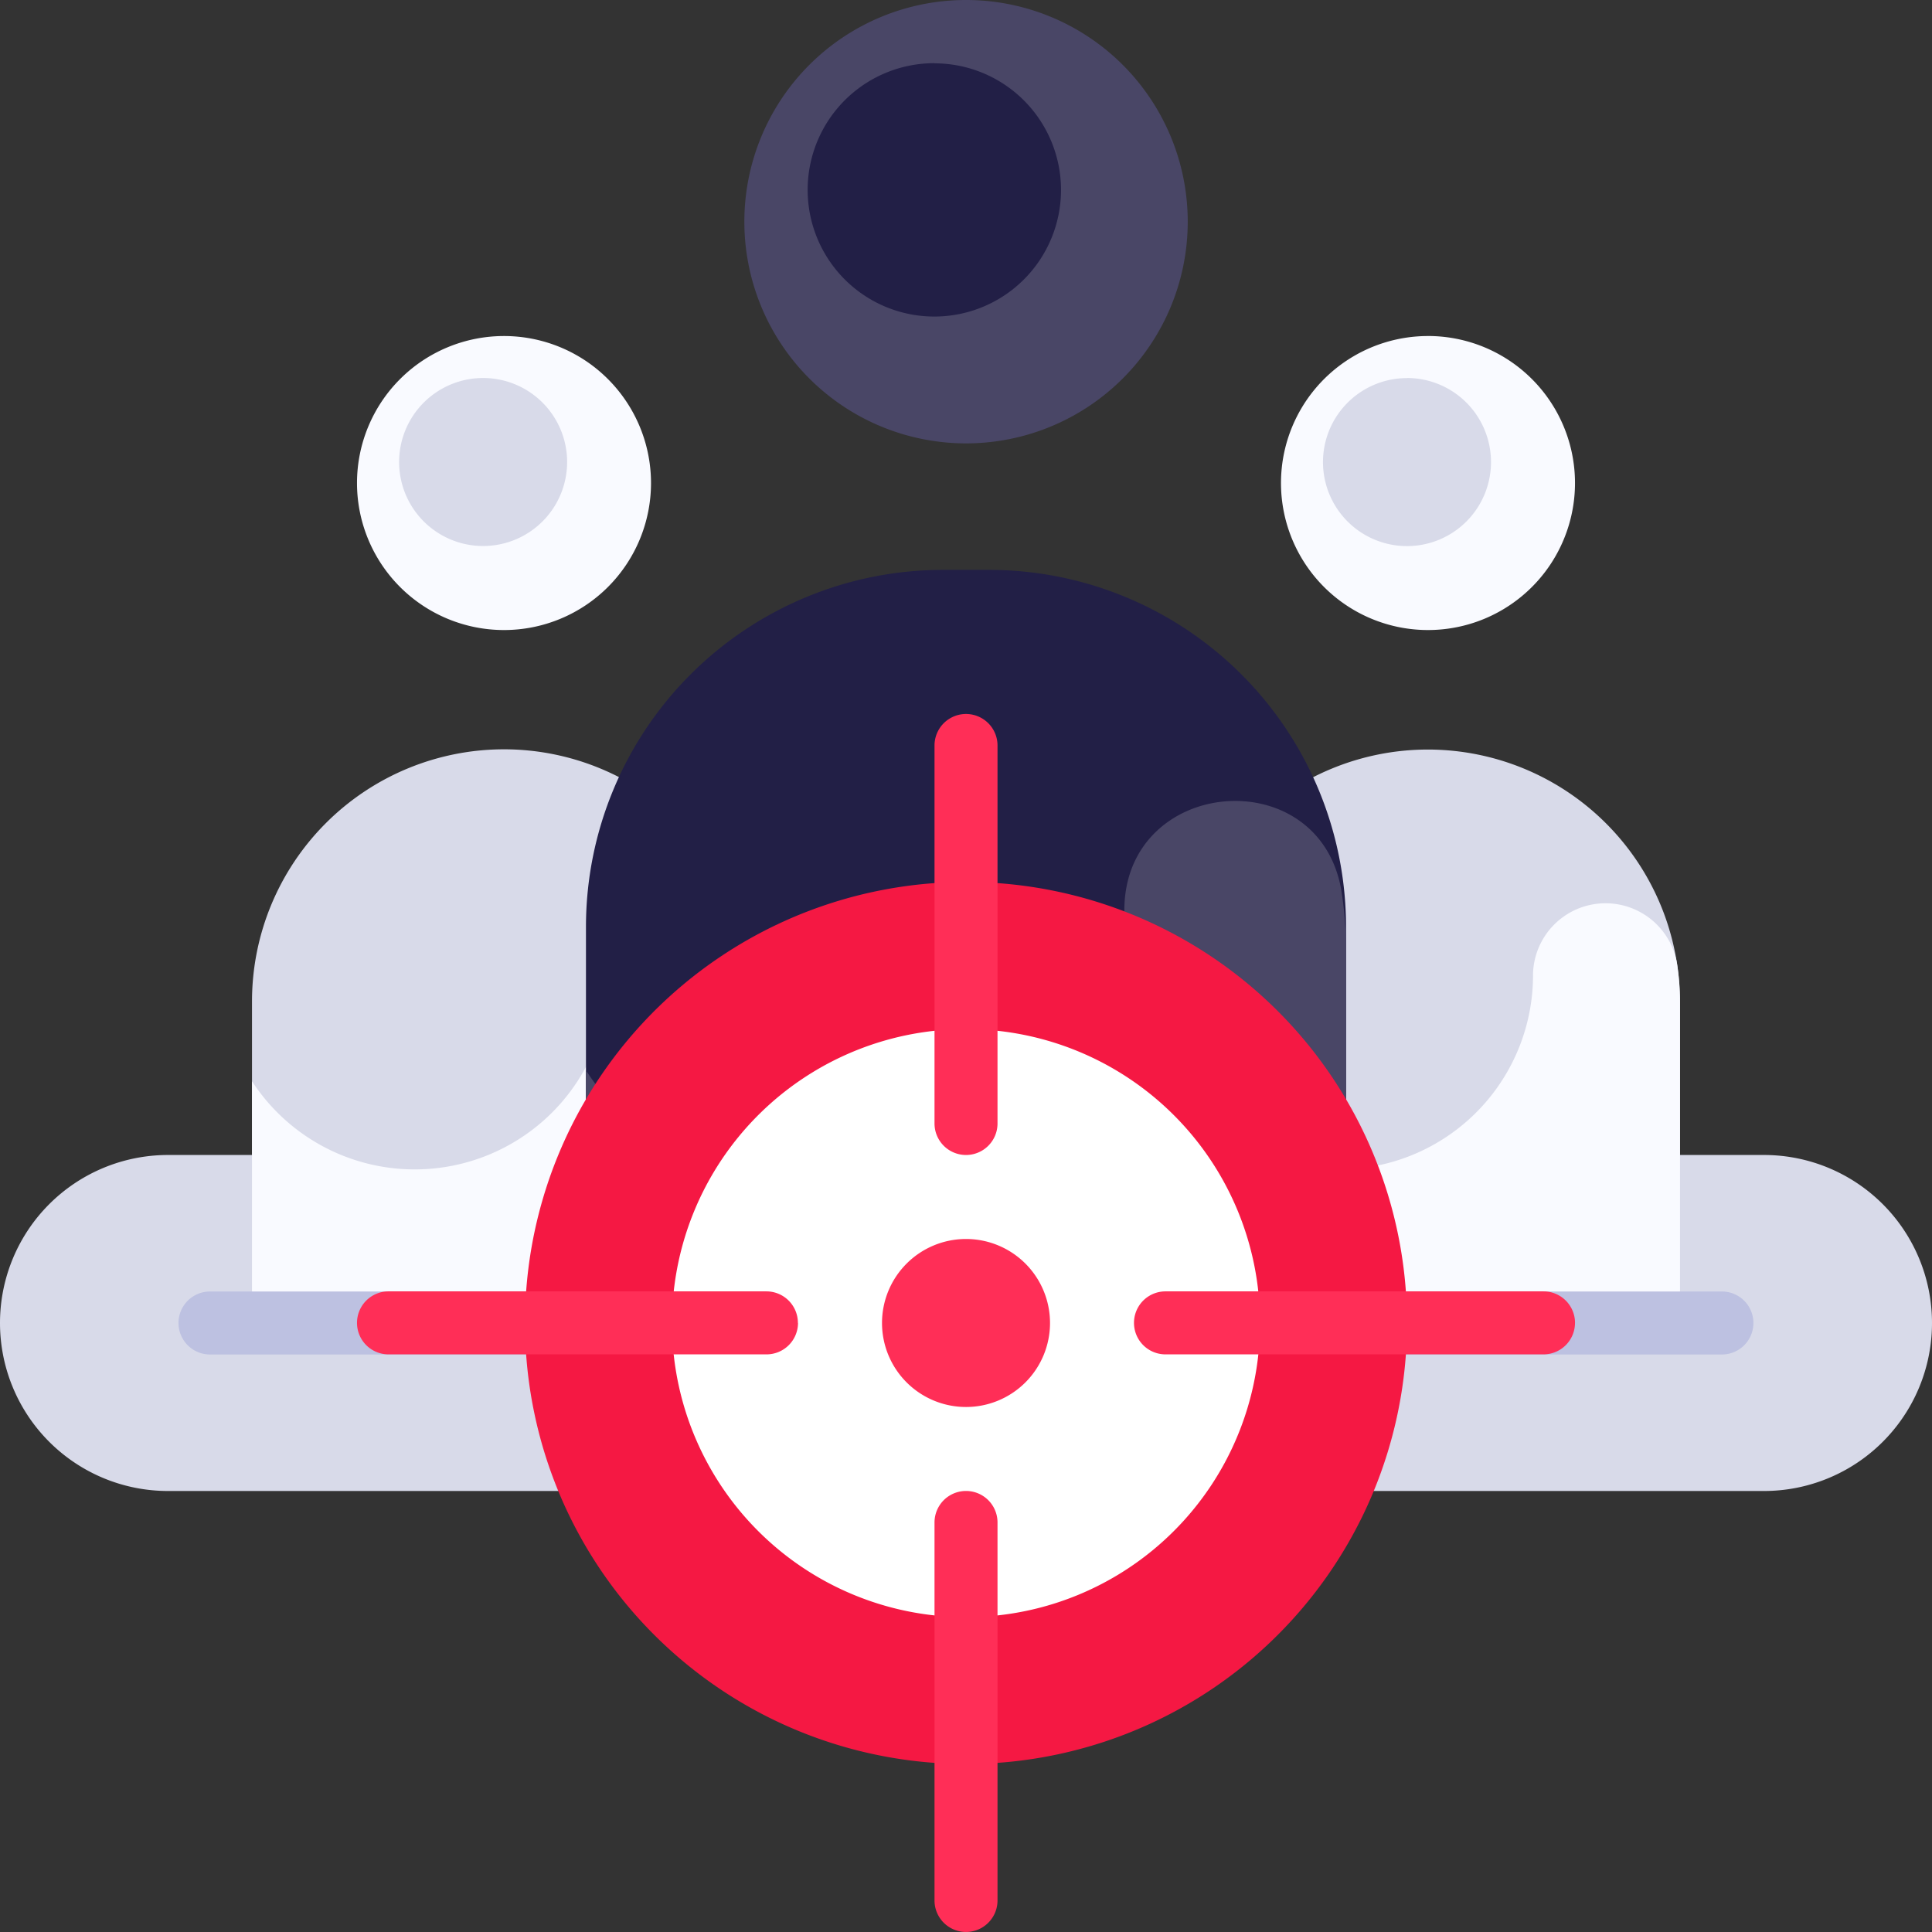 <svg xmlns="http://www.w3.org/2000/svg" id="audience" width="65.135" height="65.135" viewBox="0 0 65.135 65.135"><rect x="0" y="0" width="65.135" height="65.135" fill="#333333" stroke="none"/><path id="&#x41A;&#x43E;&#x43D;&#x442;&#x443;&#x440;_27349" data-name="&#x41A;&#x43E;&#x43D;&#x442;&#x443;&#x440; 27349" d="M65.135,311.751h0a5.664,5.664,0,0,1-5.664,5.664H5.664A5.664,5.664,0,0,1,0,311.751H0a5.664,5.664,0,0,1,5.664-5.664H59.471A5.664,5.664,0,0,1,65.135,311.751Z" transform="translate(0 -267.148)" fill="#d8dae9"></path><path id="&#x41A;&#x43E;&#x43D;&#x442;&#x443;&#x440;_27350" data-name="&#x41A;&#x43E;&#x43D;&#x442;&#x443;&#x440; 27350" d="M104.521,94a4.956,4.956,0,1,1-4.956-4.956A4.956,4.956,0,0,1,104.521,94Zm26.2-4.956A4.956,4.956,0,1,0,135.672,94,4.956,4.956,0,0,0,130.716,89.043Z" transform="translate(-82.573 -77.715)" fill="#F9FAFF"></path><path id="&#x41A;&#x43E;&#x43D;&#x442;&#x443;&#x440;_27351" data-name="&#x41A;&#x43E;&#x43D;&#x442;&#x443;&#x440; 27351" d="M83.775,121.192v9.027H66.783v-9.027a8.5,8.5,0,0,1,8.5-8.5h0A8.5,8.5,0,0,1,83.775,121.192Zm-9.2-21.018a2.832,2.832,0,1,0,2.832,2.832A2.832,2.832,0,0,0,74.571,100.174ZM106.43,112.7h0a8.5,8.5,0,0,0-8.5,8.5v9.027h16.992v-9.027A8.5,8.5,0,0,0,106.43,112.7Zm-.708-12.523a2.832,2.832,0,1,0,2.832,2.832A2.832,2.832,0,0,0,105.722,100.174Z" transform="translate(-58.287 -87.43)" fill="#d8dae9"></path><path id="&#x41A;&#x43E;&#x43D;&#x442;&#x443;&#x440;_27352" data-name="&#x41A;&#x43E;&#x43D;&#x442;&#x443;&#x440; 27352" d="M83.68,241.245a8.561,8.561,0,0,1,.1,1.275v10.133H66.783V245.21a6.543,6.543,0,0,0,5.487,2.973h0a6.549,6.549,0,0,0,6.549-6.549h0A2.446,2.446,0,0,1,83.68,241.245Zm26.291.39h0a6.549,6.549,0,0,1-6.549,6.549h0a6.543,6.543,0,0,1-5.487-2.973v7.442h16.992V242.52a8.561,8.561,0,0,0-.1-1.275A2.446,2.446,0,0,0,109.97,241.635Z" transform="translate(-58.287 -208.758)" fill="#F9FAFF"></path><path id="&#x41A;&#x43E;&#x43D;&#x442;&#x443;&#x440;_27353" data-name="&#x41A;&#x43E;&#x43D;&#x442;&#x443;&#x440; 27353" d="M100.4,343.323a1.062,1.062,0,0,1-1.062,1.062H48.366a1.062,1.062,0,1,1,0-2.124H99.341A1.062,1.062,0,0,1,100.4,343.323Z" transform="translate(-41.286 -298.72)" fill="#bdc1e1"></path><path id="&#x41A;&#x43E;&#x43D;&#x442;&#x443;&#x440;_27354" data-name="&#x41A;&#x43E;&#x43D;&#x442;&#x443;&#x440; 27354" d="M212.2,7.474A7.474,7.474,0,1,1,204.725,0,7.474,7.474,0,0,1,212.2,7.474Z" transform="translate(-172.157)" fill="#494666"></path><path id="&#x41A;&#x43E;&#x43D;&#x442;&#x443;&#x440;_27355" data-name="&#x41A;&#x43E;&#x43D;&#x442;&#x443;&#x440; 27355" d="M180.912,45.9v14.39H155.287V45.9a12.036,12.036,0,0,1,12.036-12.036h1.553A12.036,12.036,0,0,1,180.912,45.9Zm-13.88-29.119a4.271,4.271,0,1,0,4.271,4.271A4.271,4.271,0,0,0,167.032,16.786Z" transform="translate(-135.532 -14.651)" fill="#221f46"></path><path id="&#x41A;&#x43E;&#x43D;&#x442;&#x443;&#x440;_27356" data-name="&#x41A;&#x43E;&#x43D;&#x442;&#x443;&#x440; 27356" d="M180.768,215.367a12.925,12.925,0,0,1,.143,1.922V230.9H155.287v-9.555a9.867,9.867,0,0,0,8.275,4.484h0a9.876,9.876,0,0,0,9.876-9.876h0C173.438,211.415,180.093,210.878,180.768,215.367Z" transform="translate(-135.532 -185.259)" fill="#494666"></path><path id="&#x41A;&#x43E;&#x43D;&#x442;&#x443;&#x440;_27357" data-name="&#x41A;&#x43E;&#x43D;&#x442;&#x443;&#x440; 27357" d="M168.866,248.607A14.868,14.868,0,1,1,154,233.739,14.868,14.868,0,0,1,168.866,248.607Z" transform="translate(-121.43 -204.004)" fill="#f51843"></path><path id="&#x41A;&#x43E;&#x43D;&#x442;&#x443;&#x440;_27358" data-name="&#x41A;&#x43E;&#x43D;&#x442;&#x443;&#x440; 27358" d="M197.911,282.608A9.912,9.912,0,1,1,188,272.7,9.912,9.912,0,0,1,197.911,282.608Z" transform="translate(-155.431 -238.005)" fill="#fff"></path><path id="&#x41A;&#x43E;&#x43D;&#x442;&#x443;&#x440;_27359" data-name="&#x41A;&#x43E;&#x43D;&#x442;&#x443;&#x440; 27359" d="M117.973,209.749a2.832,2.832,0,1,1-2.832-2.832A2.832,2.832,0,0,1,117.973,209.749Zm-1.77,19.47V216.474a1.062,1.062,0,0,0-2.124,0v12.744a1.062,1.062,0,1,0,2.124,0Zm0-26.2V190.279a1.062,1.062,0,0,0-2.124,0v12.744a1.062,1.062,0,0,0,2.124,0Zm19.47,6.726a1.062,1.062,0,0,0-1.062-1.062H121.866a1.062,1.062,0,1,0,0,2.124H134.61A1.062,1.062,0,0,0,135.672,209.749Zm-26.2,0a1.062,1.062,0,0,0-1.062-1.062H95.671a1.062,1.062,0,1,0,0,2.124h12.744A1.062,1.062,0,0,0,109.477,209.749Z" transform="translate(-82.573 -165.146)" fill="#ff2e57"></path></svg>